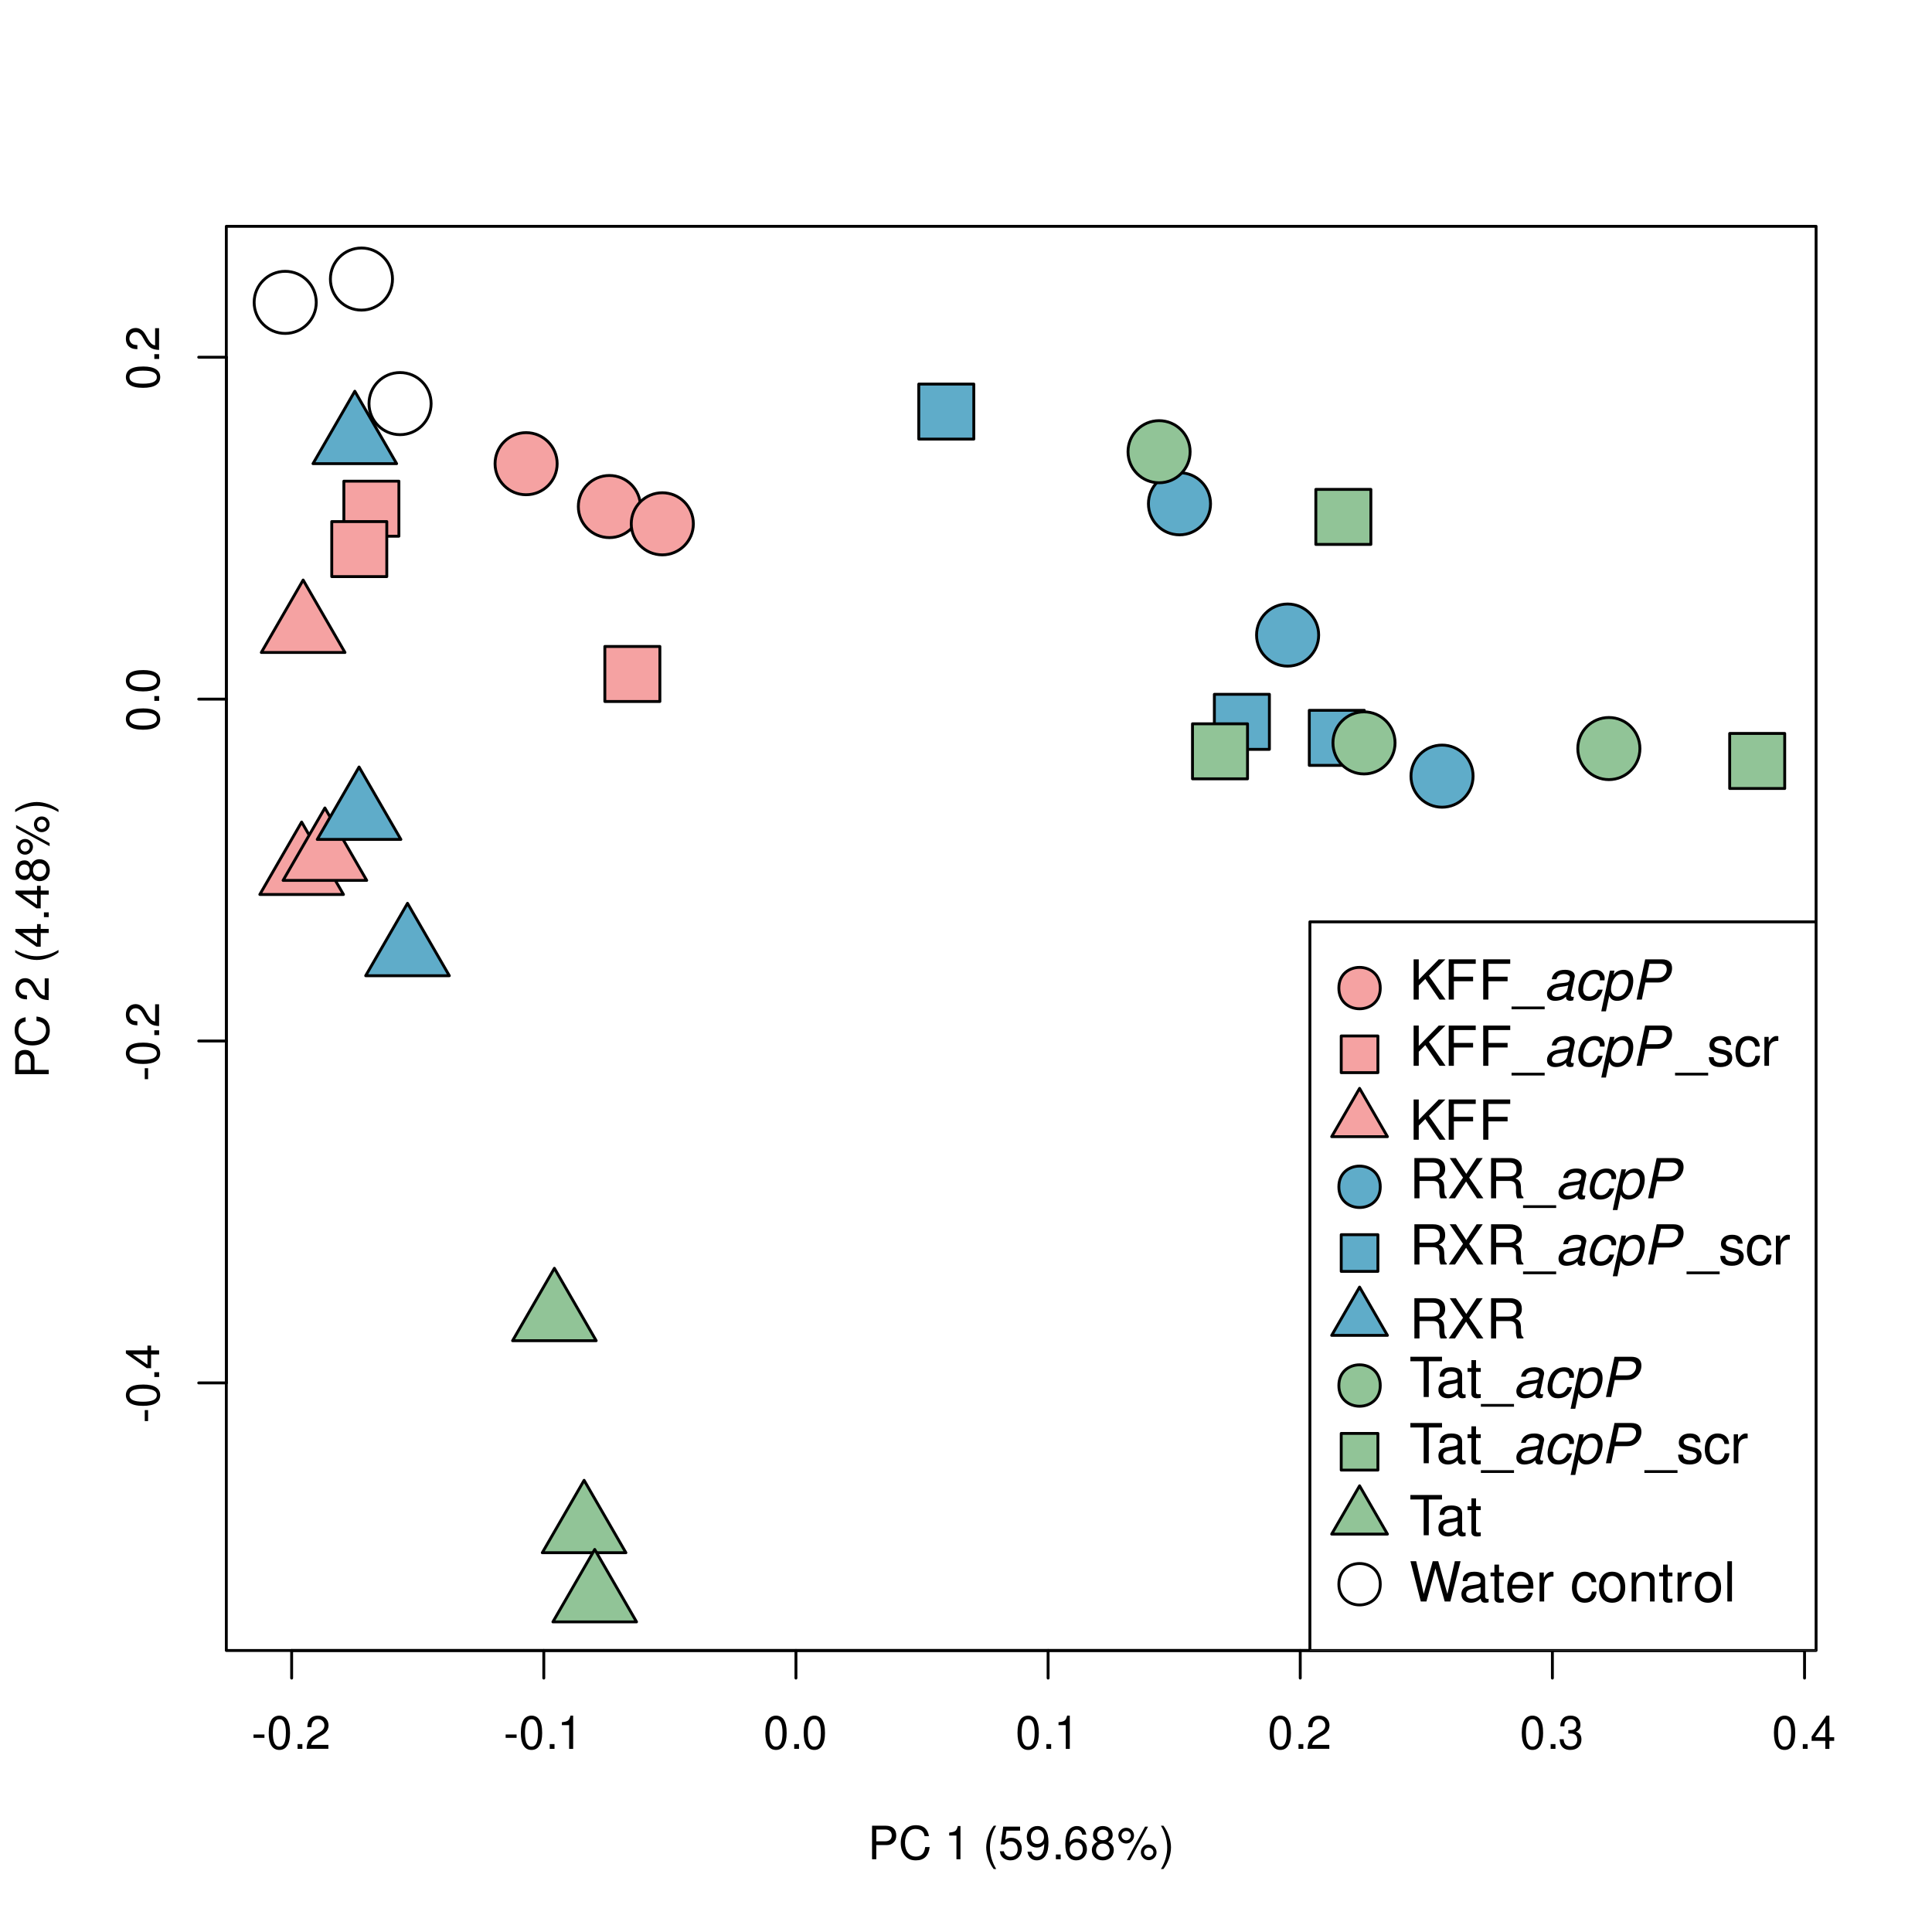 <?xml version="1.0" encoding="UTF-8"?>
<svg xmlns="http://www.w3.org/2000/svg" xmlns:xlink="http://www.w3.org/1999/xlink" width="504pt" height="504pt" viewBox="0 0 504 504" version="1.1">
<defs>
<g>
<symbol overflow="visible" id="glyph0-0">
<path style="stroke:none;" d=""/>
</symbol>
<symbol overflow="visible" id="glyph0-1">
<path style="stroke:none;" d="M 3.406 -3.75 L 0.547 -3.75 L 0.547 -2.875 L 3.406 -2.875 Z M 3.406 -3.75 "/>
</symbol>
<symbol overflow="visible" id="glyph0-2">
<path style="stroke:none;" d="M 3.297 -8.672 C 2.516 -8.672 1.781 -8.312 1.344 -7.734 C 0.797 -6.953 0.516 -5.812 0.516 -4.203 C 0.516 -1.266 1.469 0.281 3.297 0.281 C 5.094 0.281 6.078 -1.266 6.078 -4.125 C 6.078 -5.812 5.812 -6.938 5.25 -7.734 C 4.812 -8.328 4.109 -8.672 3.297 -8.672 Z M 3.297 -7.734 C 4.438 -7.734 5 -6.578 5 -4.219 C 5 -1.75 4.453 -0.594 3.281 -0.594 C 2.156 -0.594 1.594 -1.797 1.594 -4.188 C 1.594 -6.578 2.156 -7.734 3.297 -7.734 Z M 3.297 -7.734 "/>
</symbol>
<symbol overflow="visible" id="glyph0-3">
<path style="stroke:none;" d="M 2.297 -1.25 L 1.047 -1.25 L 1.047 0 L 2.297 0 Z M 2.297 -1.25 "/>
</symbol>
<symbol overflow="visible" id="glyph0-4">
<path style="stroke:none;" d="M 6.078 -1.047 L 1.594 -1.047 C 1.703 -1.766 2.094 -2.219 3.125 -2.859 L 4.328 -3.531 C 5.516 -4.188 6.125 -5.078 6.125 -6.141 C 6.125 -6.859 5.844 -7.531 5.344 -8 C 4.844 -8.453 4.219 -8.672 3.406 -8.672 C 2.328 -8.672 1.531 -8.297 1.062 -7.547 C 0.75 -7.094 0.625 -6.547 0.594 -5.672 L 1.656 -5.672 C 1.688 -6.266 1.766 -6.609 1.906 -6.906 C 2.188 -7.422 2.734 -7.75 3.375 -7.75 C 4.328 -7.75 5.047 -7.062 5.047 -6.125 C 5.047 -5.422 4.656 -4.828 3.906 -4.391 L 2.797 -3.75 C 1.016 -2.719 0.5 -1.906 0.406 -0.016 L 6.078 -0.016 Z M 6.078 -1.047 "/>
</symbol>
<symbol overflow="visible" id="glyph0-5">
<path style="stroke:none;" d="M 3.109 -6.188 L 3.109 0 L 4.156 0 L 4.156 -8.672 L 3.469 -8.672 C 3.094 -7.344 2.859 -7.156 1.219 -6.953 L 1.219 -6.188 Z M 3.109 -6.188 "/>
</symbol>
<symbol overflow="visible" id="glyph0-6">
<path style="stroke:none;" d="M 2.656 -4 L 3.234 -4 C 4.375 -4 4.984 -3.453 4.984 -2.406 C 4.984 -1.312 4.328 -0.656 3.234 -0.656 C 2.078 -0.656 1.516 -1.25 1.438 -2.516 L 0.391 -2.516 C 0.438 -1.828 0.547 -1.375 0.75 -0.984 C 1.203 -0.141 2.031 0.281 3.188 0.281 C 4.938 0.281 6.078 -0.781 6.078 -2.422 C 6.078 -3.531 5.656 -4.125 4.625 -4.484 C 5.422 -4.812 5.812 -5.406 5.812 -6.281 C 5.812 -7.781 4.844 -8.672 3.234 -8.672 C 1.516 -8.672 0.594 -7.719 0.562 -5.875 L 1.625 -5.875 C 1.625 -6.406 1.688 -6.703 1.812 -6.969 C 2.047 -7.469 2.578 -7.75 3.234 -7.75 C 4.172 -7.75 4.734 -7.188 4.734 -6.25 C 4.734 -5.641 4.531 -5.266 4.062 -5.062 C 3.766 -4.938 3.391 -4.891 2.656 -4.891 Z M 2.656 -4 "/>
</symbol>
<symbol overflow="visible" id="glyph0-7">
<path style="stroke:none;" d="M 3.922 -2.094 L 3.922 0 L 4.984 0 L 4.984 -2.094 L 6.234 -2.094 L 6.234 -3.047 L 4.984 -3.047 L 4.984 -8.672 L 4.203 -8.672 L 0.344 -3.219 L 0.344 -2.094 Z M 3.922 -3.047 L 1.266 -3.047 L 3.922 -6.875 Z M 3.922 -3.047 "/>
</symbol>
<symbol overflow="visible" id="glyph0-8">
<path style="stroke:none;" d="M 2.203 -3.703 L 4.953 -3.703 C 5.641 -3.703 6.188 -3.906 6.641 -4.328 C 7.172 -4.812 7.406 -5.375 7.406 -6.188 C 7.406 -7.828 6.438 -8.75 4.703 -8.75 L 1.094 -8.75 L 1.094 0 L 2.203 0 Z M 2.203 -4.688 L 2.203 -7.766 L 4.531 -7.766 C 5.609 -7.766 6.234 -7.188 6.234 -6.234 C 6.234 -5.266 5.609 -4.688 4.531 -4.688 Z M 2.203 -4.688 "/>
</symbol>
<symbol overflow="visible" id="glyph0-9">
<path style="stroke:none;" d="M 7.938 -6.031 C 7.594 -7.953 6.484 -8.891 4.578 -8.891 C 3.391 -8.891 2.453 -8.516 1.797 -7.797 C 1.016 -6.938 0.578 -5.688 0.578 -4.266 C 0.578 -2.828 1.016 -1.594 1.844 -0.75 C 2.516 -0.047 3.391 0.281 4.531 0.281 C 6.656 0.281 7.859 -0.875 8.125 -3.188 L 6.969 -3.188 C 6.875 -2.594 6.75 -2.188 6.578 -1.844 C 6.219 -1.109 5.469 -0.703 4.531 -0.703 C 2.797 -0.703 1.688 -2.094 1.688 -4.281 C 1.688 -6.531 2.734 -7.906 4.438 -7.906 C 5.141 -7.906 5.812 -7.703 6.172 -7.359 C 6.484 -7.062 6.672 -6.703 6.797 -6.031 Z M 7.938 -6.031 "/>
</symbol>
<symbol overflow="visible" id="glyph0-10">
<path style="stroke:none;" d=""/>
</symbol>
<symbol overflow="visible" id="glyph0-11">
<path style="stroke:none;" d="M 2.828 -8.75 C 1.625 -7.172 0.875 -4.984 0.875 -3.109 C 0.875 -1.219 1.625 0.969 2.828 2.547 L 3.484 2.547 C 2.438 0.828 1.844 -1.188 1.844 -3.109 C 1.844 -5.016 2.438 -7.047 3.484 -8.75 Z M 2.828 -8.75 "/>
</symbol>
<symbol overflow="visible" id="glyph0-12">
<path style="stroke:none;" d="M 5.719 -8.516 L 1.312 -8.516 L 0.688 -3.875 L 1.656 -3.875 C 2.141 -4.469 2.562 -4.672 3.234 -4.672 C 4.375 -4.672 5.078 -3.891 5.078 -2.625 C 5.078 -1.406 4.375 -0.656 3.219 -0.656 C 2.297 -0.656 1.734 -1.125 1.469 -2.094 L 0.422 -2.094 C 0.562 -1.391 0.688 -1.062 0.938 -0.75 C 1.422 -0.094 2.281 0.281 3.234 0.281 C 4.953 0.281 6.156 -0.969 6.156 -2.766 C 6.156 -4.453 5.047 -5.609 3.406 -5.609 C 2.812 -5.609 2.328 -5.453 1.844 -5.094 L 2.172 -7.469 L 5.719 -7.469 Z M 5.719 -8.516 "/>
</symbol>
<symbol overflow="visible" id="glyph0-13">
<path style="stroke:none;" d="M 0.641 -1.984 C 0.844 -0.562 1.75 0.281 3.047 0.281 C 4 0.281 4.844 -0.188 5.344 -0.953 C 5.875 -1.812 6.109 -2.875 6.109 -4.438 C 6.109 -5.906 5.891 -6.828 5.391 -7.594 C 4.922 -8.297 4.172 -8.672 3.234 -8.672 C 1.625 -8.672 0.453 -7.469 0.453 -5.781 C 0.453 -4.188 1.531 -3.062 3.078 -3.062 C 3.875 -3.062 4.469 -3.344 5.016 -4.016 C 5 -1.844 4.328 -0.656 3.125 -0.656 C 2.375 -0.656 1.859 -1.141 1.688 -1.984 Z M 3.234 -7.75 C 4.219 -7.75 4.953 -6.922 4.953 -5.812 C 4.953 -4.734 4.234 -4 3.188 -4 C 2.172 -4 1.531 -4.719 1.531 -5.875 C 1.531 -6.953 2.25 -7.75 3.234 -7.75 Z M 3.234 -7.75 "/>
</symbol>
<symbol overflow="visible" id="glyph0-14">
<path style="stroke:none;" d="M 5.969 -6.422 C 5.766 -7.844 4.859 -8.672 3.562 -8.672 C 2.625 -8.672 1.781 -8.219 1.281 -7.438 C 0.75 -6.594 0.516 -5.531 0.516 -3.953 C 0.516 -2.5 0.719 -1.578 1.234 -0.797 C 1.688 -0.094 2.438 0.281 3.375 0.281 C 4.984 0.281 6.156 -0.938 6.156 -2.625 C 6.156 -4.219 5.078 -5.359 3.547 -5.359 C 2.719 -5.359 2.047 -5.047 1.594 -4.406 C 1.609 -6.547 2.281 -7.734 3.484 -7.734 C 4.234 -7.734 4.75 -7.266 4.922 -6.422 Z M 3.422 -4.422 C 4.438 -4.422 5.078 -3.703 5.078 -2.547 C 5.078 -1.453 4.359 -0.656 3.391 -0.656 C 2.406 -0.656 1.656 -1.484 1.656 -2.594 C 1.656 -3.672 2.375 -4.422 3.422 -4.422 Z M 3.422 -4.422 "/>
</symbol>
<symbol overflow="visible" id="glyph0-15">
<path style="stroke:none;" d="M 4.688 -4.578 C 5.578 -5.109 5.859 -5.547 5.859 -6.359 C 5.859 -7.734 4.812 -8.672 3.297 -8.672 C 1.797 -8.672 0.75 -7.734 0.75 -6.375 C 0.75 -5.547 1.016 -5.125 1.891 -4.578 C 0.922 -4.078 0.438 -3.375 0.438 -2.406 C 0.438 -0.828 1.609 0.281 3.297 0.281 C 4.984 0.281 6.156 -0.828 6.156 -2.406 C 6.156 -3.375 5.672 -4.078 4.688 -4.578 Z M 3.297 -7.734 C 4.203 -7.734 4.781 -7.203 4.781 -6.344 C 4.781 -5.516 4.188 -4.984 3.297 -4.984 C 2.406 -4.984 1.828 -5.516 1.828 -6.359 C 1.828 -7.203 2.406 -7.734 3.297 -7.734 Z M 3.297 -4.094 C 4.359 -4.094 5.078 -3.391 5.078 -2.391 C 5.078 -1.344 4.375 -0.656 3.281 -0.656 C 2.25 -0.656 1.531 -1.375 1.531 -2.375 C 1.531 -3.406 2.234 -4.094 3.297 -4.094 Z M 3.297 -4.094 "/>
</symbol>
<symbol overflow="visible" id="glyph0-16">
<path style="stroke:none;" d="M 2.391 -8.219 C 1.266 -8.219 0.344 -7.297 0.344 -6.172 C 0.344 -5.047 1.266 -4.109 2.406 -4.109 C 3.516 -4.109 4.438 -5.047 4.438 -6.141 C 4.438 -7.312 3.547 -8.219 2.391 -8.219 Z M 2.391 -7.375 C 3.078 -7.375 3.609 -6.844 3.609 -6.156 C 3.609 -5.5 3.062 -4.953 2.406 -4.953 C 1.734 -4.953 1.172 -5.5 1.172 -6.172 C 1.172 -6.844 1.719 -7.375 2.391 -7.375 Z M 7.312 -8.516 L 2.562 0.234 L 3.359 0.234 L 8.094 -8.516 Z M 8.25 -3.859 C 7.125 -3.859 6.219 -2.953 6.219 -1.828 C 6.219 -0.688 7.125 0.234 8.266 0.234 C 9.391 0.234 10.312 -0.688 10.312 -1.797 C 10.312 -2.953 9.406 -3.859 8.25 -3.859 Z M 8.25 -3.031 C 8.938 -3.031 9.484 -2.484 9.484 -1.797 C 9.484 -1.156 8.922 -0.609 8.266 -0.609 C 7.578 -0.609 7.047 -1.156 7.047 -1.828 C 7.047 -2.484 7.578 -3.031 8.25 -3.031 Z M 8.25 -3.031 "/>
</symbol>
<symbol overflow="visible" id="glyph0-17">
<path style="stroke:none;" d="M 1.109 2.547 C 2.312 0.969 3.078 -1.219 3.078 -3.094 C 3.078 -4.984 2.312 -7.172 1.109 -8.75 L 0.453 -8.75 C 1.516 -7.031 2.094 -5.016 2.094 -3.094 C 2.094 -1.188 1.516 0.844 0.453 2.547 Z M 1.109 2.547 "/>
</symbol>
<symbol overflow="visible" id="glyph1-0">
<path style="stroke:none;" d=""/>
</symbol>
<symbol overflow="visible" id="glyph1-1">
<path style="stroke:none;" d="M -3.75 -3.406 L -3.75 -0.547 L -2.875 -0.547 L -2.875 -3.406 Z M -3.75 -3.406 "/>
</symbol>
<symbol overflow="visible" id="glyph1-2">
<path style="stroke:none;" d="M -8.672 -3.297 C -8.672 -2.516 -8.312 -1.781 -7.734 -1.344 C -6.953 -0.797 -5.812 -0.516 -4.203 -0.516 C -1.266 -0.516 0.281 -1.469 0.281 -3.297 C 0.281 -5.094 -1.266 -6.078 -4.125 -6.078 C -5.812 -6.078 -6.938 -5.812 -7.734 -5.25 C -8.328 -4.812 -8.672 -4.109 -8.672 -3.297 Z M -7.734 -3.297 C -7.734 -4.438 -6.578 -5 -4.219 -5 C -1.75 -5 -0.594 -4.453 -0.594 -3.281 C -0.594 -2.156 -1.797 -1.594 -4.188 -1.594 C -6.578 -1.594 -7.734 -2.156 -7.734 -3.297 Z M -7.734 -3.297 "/>
</symbol>
<symbol overflow="visible" id="glyph1-3">
<path style="stroke:none;" d="M -1.25 -2.297 L -1.25 -1.047 L 0 -1.047 L 0 -2.297 Z M -1.25 -2.297 "/>
</symbol>
<symbol overflow="visible" id="glyph1-4">
<path style="stroke:none;" d="M -2.094 -3.922 L 0 -3.922 L 0 -4.984 L -2.094 -4.984 L -2.094 -6.234 L -3.047 -6.234 L -3.047 -4.984 L -8.672 -4.984 L -8.672 -4.203 L -3.219 -0.344 L -2.094 -0.344 Z M -3.047 -3.922 L -3.047 -1.266 L -6.875 -3.922 Z M -3.047 -3.922 "/>
</symbol>
<symbol overflow="visible" id="glyph1-5">
<path style="stroke:none;" d="M -1.047 -6.078 L -1.047 -1.594 C -1.766 -1.703 -2.219 -2.094 -2.859 -3.125 L -3.531 -4.328 C -4.188 -5.516 -5.078 -6.125 -6.141 -6.125 C -6.859 -6.125 -7.531 -5.844 -8 -5.344 C -8.453 -4.844 -8.672 -4.219 -8.672 -3.406 C -8.672 -2.328 -8.297 -1.531 -7.547 -1.062 C -7.094 -0.75 -6.547 -0.625 -5.672 -0.594 L -5.672 -1.656 C -6.266 -1.688 -6.609 -1.766 -6.906 -1.906 C -7.422 -2.188 -7.75 -2.734 -7.75 -3.375 C -7.75 -4.328 -7.062 -5.047 -6.125 -5.047 C -5.422 -5.047 -4.828 -4.656 -4.391 -3.906 L -3.75 -2.797 C -2.719 -1.016 -1.906 -0.5 -0.016 -0.406 L -0.016 -6.078 Z M -1.047 -6.078 "/>
</symbol>
<symbol overflow="visible" id="glyph1-6">
<path style="stroke:none;" d="M -3.703 -2.203 L -3.703 -4.953 C -3.703 -5.641 -3.906 -6.188 -4.328 -6.641 C -4.812 -7.172 -5.375 -7.406 -6.188 -7.406 C -7.828 -7.406 -8.75 -6.438 -8.75 -4.703 L -8.75 -1.094 L 0 -1.094 L 0 -2.203 Z M -4.688 -2.203 L -7.766 -2.203 L -7.766 -4.531 C -7.766 -5.609 -7.188 -6.234 -6.234 -6.234 C -5.266 -6.234 -4.688 -5.609 -4.688 -4.531 Z M -4.688 -2.203 "/>
</symbol>
<symbol overflow="visible" id="glyph1-7">
<path style="stroke:none;" d="M -6.031 -7.938 C -7.953 -7.594 -8.891 -6.484 -8.891 -4.578 C -8.891 -3.391 -8.516 -2.453 -7.797 -1.797 C -6.938 -1.016 -5.688 -0.578 -4.266 -0.578 C -2.828 -0.578 -1.594 -1.016 -0.75 -1.844 C -0.047 -2.516 0.281 -3.391 0.281 -4.531 C 0.281 -6.656 -0.875 -7.859 -3.188 -8.125 L -3.188 -6.969 C -2.594 -6.875 -2.188 -6.75 -1.844 -6.578 C -1.109 -6.219 -0.703 -5.469 -0.703 -4.531 C -0.703 -2.797 -2.094 -1.688 -4.281 -1.688 C -6.531 -1.688 -7.906 -2.734 -7.906 -4.438 C -7.906 -5.141 -7.703 -5.812 -7.359 -6.172 C -7.062 -6.484 -6.703 -6.672 -6.031 -6.797 Z M -6.031 -7.938 "/>
</symbol>
<symbol overflow="visible" id="glyph1-8">
<path style="stroke:none;" d=""/>
</symbol>
<symbol overflow="visible" id="glyph1-9">
<path style="stroke:none;" d="M -8.75 -2.828 C -7.172 -1.625 -4.984 -0.875 -3.109 -0.875 C -1.219 -0.875 0.969 -1.625 2.547 -2.828 L 2.547 -3.484 C 0.828 -2.438 -1.188 -1.844 -3.109 -1.844 C -5.016 -1.844 -7.047 -2.438 -8.75 -3.484 Z M -8.75 -2.828 "/>
</symbol>
<symbol overflow="visible" id="glyph1-10">
<path style="stroke:none;" d="M -4.578 -4.688 C -5.109 -5.578 -5.547 -5.859 -6.359 -5.859 C -7.734 -5.859 -8.672 -4.812 -8.672 -3.297 C -8.672 -1.797 -7.734 -0.75 -6.375 -0.75 C -5.547 -0.75 -5.125 -1.016 -4.578 -1.891 C -4.078 -0.922 -3.375 -0.438 -2.406 -0.438 C -0.828 -0.438 0.281 -1.609 0.281 -3.297 C 0.281 -4.984 -0.828 -6.156 -2.406 -6.156 C -3.375 -6.156 -4.078 -5.672 -4.578 -4.688 Z M -7.734 -3.297 C -7.734 -4.203 -7.203 -4.781 -6.344 -4.781 C -5.516 -4.781 -4.984 -4.188 -4.984 -3.297 C -4.984 -2.406 -5.516 -1.828 -6.359 -1.828 C -7.203 -1.828 -7.734 -2.406 -7.734 -3.297 Z M -4.094 -3.297 C -4.094 -4.359 -3.391 -5.078 -2.391 -5.078 C -1.344 -5.078 -0.656 -4.375 -0.656 -3.281 C -0.656 -2.25 -1.375 -1.531 -2.375 -1.531 C -3.406 -1.531 -4.094 -2.234 -4.094 -3.297 Z M -4.094 -3.297 "/>
</symbol>
<symbol overflow="visible" id="glyph1-11">
<path style="stroke:none;" d="M -8.219 -2.391 C -8.219 -1.266 -7.297 -0.344 -6.172 -0.344 C -5.047 -0.344 -4.109 -1.266 -4.109 -2.406 C -4.109 -3.516 -5.047 -4.438 -6.141 -4.438 C -7.312 -4.438 -8.219 -3.547 -8.219 -2.391 Z M -7.375 -2.391 C -7.375 -3.078 -6.844 -3.609 -6.156 -3.609 C -5.5 -3.609 -4.953 -3.062 -4.953 -2.406 C -4.953 -1.734 -5.5 -1.172 -6.172 -1.172 C -6.844 -1.172 -7.375 -1.719 -7.375 -2.391 Z M -8.516 -7.312 L 0.234 -2.562 L 0.234 -3.359 L -8.516 -8.094 Z M -3.859 -8.25 C -3.859 -7.125 -2.953 -6.219 -1.828 -6.219 C -0.688 -6.219 0.234 -7.125 0.234 -8.266 C 0.234 -9.391 -0.688 -10.312 -1.797 -10.312 C -2.953 -10.312 -3.859 -9.406 -3.859 -8.25 Z M -3.031 -8.25 C -3.031 -8.938 -2.484 -9.484 -1.797 -9.484 C -1.156 -9.484 -0.609 -8.922 -0.609 -8.266 C -0.609 -7.578 -1.156 -7.047 -1.828 -7.047 C -2.484 -7.047 -3.031 -7.578 -3.031 -8.25 Z M -3.031 -8.25 "/>
</symbol>
<symbol overflow="visible" id="glyph1-12">
<path style="stroke:none;" d="M 2.547 -1.109 C 0.969 -2.312 -1.219 -3.078 -3.094 -3.078 C -4.984 -3.078 -7.172 -2.312 -8.75 -1.109 L -8.75 -0.453 C -7.031 -1.516 -5.016 -2.094 -3.094 -2.094 C -1.188 -2.094 0.844 -1.516 2.547 -0.453 Z M 2.547 -1.109 "/>
</symbol>
<symbol overflow="visible" id="glyph2-0">
<path style="stroke:none;" d=""/>
</symbol>
<symbol overflow="visible" id="glyph2-1">
<path style="stroke:none;" d="M 2.484 -3.672 L 4.188 -5.391 L 7.891 0 L 9.484 0 L 5.156 -6.219 L 9.438 -10.5 L 7.703 -10.5 L 2.484 -5.188 L 2.484 -10.5 L 1.141 -10.5 L 1.141 0 L 2.484 0 Z M 2.484 -3.672 "/>
</symbol>
<symbol overflow="visible" id="glyph2-2">
<path style="stroke:none;" d="M 2.641 -4.781 L 7.656 -4.781 L 7.656 -5.969 L 2.641 -5.969 L 2.641 -9.328 L 8.344 -9.328 L 8.344 -10.5 L 1.297 -10.5 L 1.297 0 L 2.641 0 Z M 2.641 -4.781 "/>
</symbol>
<symbol overflow="visible" id="glyph2-3">
<path style="stroke:none;" d="M 8.328 1.812 L -0.312 1.812 L -0.312 2.531 L 8.328 2.531 Z M 8.328 1.812 "/>
</symbol>
<symbol overflow="visible" id="glyph2-4">
<path style="stroke:none;" d="M 6.312 -5.453 C 6.297 -6.922 5.312 -7.766 3.578 -7.766 C 1.812 -7.766 0.672 -6.859 0.672 -5.453 C 0.672 -4.281 1.281 -3.719 3.062 -3.281 L 4.188 -3.016 C 5.031 -2.812 5.359 -2.5 5.359 -1.969 C 5.359 -1.25 4.656 -0.781 3.594 -0.781 C 2.953 -0.781 2.406 -0.969 2.109 -1.281 C 1.922 -1.5 1.828 -1.719 1.75 -2.25 L 0.484 -2.25 C 0.547 -0.5 1.531 0.328 3.5 0.328 C 5.406 0.328 6.609 -0.609 6.609 -2.062 C 6.609 -3.188 5.984 -3.797 4.484 -4.156 L 3.328 -4.438 C 2.344 -4.672 1.938 -4.984 1.938 -5.516 C 1.938 -6.219 2.547 -6.656 3.531 -6.656 C 4.5 -6.656 5.016 -6.234 5.047 -5.453 Z M 6.312 -5.453 "/>
</symbol>
<symbol overflow="visible" id="glyph2-5">
<path style="stroke:none;" d="M 6.781 -5.016 C 6.734 -5.75 6.562 -6.219 6.281 -6.641 C 5.766 -7.344 4.859 -7.766 3.797 -7.766 C 1.75 -7.766 0.453 -6.156 0.453 -3.641 C 0.453 -1.203 1.75 0.328 3.781 0.328 C 5.594 0.328 6.734 -0.75 6.875 -2.594 L 5.656 -2.594 C 5.453 -1.391 4.844 -0.781 3.812 -0.781 C 2.5 -0.781 1.703 -1.859 1.703 -3.641 C 1.703 -5.531 2.484 -6.656 3.781 -6.656 C 4.797 -6.656 5.438 -6.062 5.578 -5.016 Z M 6.781 -5.016 "/>
</symbol>
<symbol overflow="visible" id="glyph2-6">
<path style="stroke:none;" d="M 1 -7.547 L 1 0 L 2.203 0 L 2.203 -3.922 C 2.219 -5.734 2.969 -6.547 4.625 -6.5 L 4.625 -7.719 C 4.422 -7.75 4.312 -7.766 4.156 -7.766 C 3.391 -7.766 2.797 -7.297 2.109 -6.188 L 2.109 -7.547 Z M 1 -7.547 "/>
</symbol>
<symbol overflow="visible" id="glyph2-7">
<path style="stroke:none;" d="M 2.672 -4.531 L 6.141 -4.531 C 7.328 -4.531 7.859 -3.953 7.859 -2.656 L 7.844 -1.719 C 7.844 -1.062 7.969 -0.438 8.156 0 L 9.781 0 L 9.781 -0.328 C 9.281 -0.672 9.172 -1.047 9.141 -2.453 C 9.141 -4.172 8.859 -4.703 7.719 -5.188 C 8.906 -5.781 9.375 -6.484 9.375 -7.688 C 9.375 -9.516 8.25 -10.5 6.188 -10.5 L 1.344 -10.5 L 1.344 0 L 2.672 0 Z M 2.672 -5.703 L 2.672 -9.328 L 5.922 -9.328 C 6.672 -9.328 7.109 -9.203 7.438 -8.922 C 7.797 -8.609 7.984 -8.141 7.984 -7.516 C 7.984 -6.266 7.344 -5.703 5.922 -5.703 Z M 2.672 -5.703 "/>
</symbol>
<symbol overflow="visible" id="glyph2-8">
<path style="stroke:none;" d="M 5.641 -5.391 L 9.172 -10.5 L 7.578 -10.5 L 4.875 -6.375 L 2.172 -10.5 L 0.547 -10.5 L 4.031 -5.391 L 0.312 0 L 1.938 0 L 4.828 -4.375 L 7.688 0 L 9.344 0 Z M 5.641 -5.391 "/>
</symbol>
<symbol overflow="visible" id="glyph2-9">
<path style="stroke:none;" d="M 5.094 -9.328 L 8.547 -9.328 L 8.547 -10.5 L 0.297 -10.5 L 0.297 -9.328 L 3.766 -9.328 L 3.766 0 L 5.094 0 Z M 5.094 -9.328 "/>
</symbol>
<symbol overflow="visible" id="glyph2-10">
<path style="stroke:none;" d="M 7.703 -0.703 C 7.578 -0.672 7.516 -0.672 7.453 -0.672 C 7.031 -0.672 6.797 -0.891 6.797 -1.266 L 6.797 -5.703 C 6.797 -7.047 5.812 -7.766 3.969 -7.766 C 2.859 -7.766 1.969 -7.453 1.453 -6.891 C 1.109 -6.5 0.969 -6.062 0.938 -5.312 L 2.141 -5.312 C 2.25 -6.234 2.797 -6.656 3.922 -6.656 C 5.016 -6.656 5.609 -6.25 5.609 -5.531 L 5.609 -5.219 C 5.594 -4.703 5.328 -4.516 4.344 -4.375 C 2.656 -4.156 2.391 -4.109 1.938 -3.922 C 1.047 -3.547 0.609 -2.875 0.609 -1.906 C 0.609 -0.531 1.562 0.328 3.078 0.328 C 4.031 0.328 4.797 0 5.641 -0.781 C 5.734 0 6.109 0.328 6.891 0.328 C 7.141 0.328 7.297 0.297 7.703 0.203 Z M 5.609 -2.375 C 5.609 -1.969 5.484 -1.734 5.125 -1.391 C 4.641 -0.953 4.047 -0.719 3.344 -0.719 C 2.406 -0.719 1.859 -1.172 1.859 -1.938 C 1.859 -2.719 2.375 -3.125 3.672 -3.312 C 4.953 -3.484 5.203 -3.547 5.609 -3.734 Z M 5.609 -2.375 "/>
</symbol>
<symbol overflow="visible" id="glyph2-11">
<path style="stroke:none;" d="M 3.656 -7.547 L 2.422 -7.547 L 2.422 -9.625 L 1.219 -9.625 L 1.219 -7.547 L 0.203 -7.547 L 0.203 -6.562 L 1.219 -6.562 L 1.219 -0.859 C 1.219 -0.094 1.75 0.328 2.672 0.328 C 3 0.328 3.25 0.297 3.656 0.234 L 3.656 -0.781 C 3.484 -0.734 3.328 -0.719 3.078 -0.719 C 2.562 -0.719 2.422 -0.859 2.422 -1.391 L 2.422 -6.562 L 3.656 -6.562 Z M 3.656 -7.547 "/>
</symbol>
<symbol overflow="visible" id="glyph2-12">
<path style="stroke:none;" d="M 10.719 0 L 13.391 -10.5 L 11.891 -10.5 L 9.953 -1.969 L 7.562 -10.5 L 6.125 -10.5 L 3.781 -1.969 L 1.812 -10.5 L 0.312 -10.5 L 3.016 0 L 4.484 0 L 6.828 -8.625 L 9.25 0 Z M 10.719 0 "/>
</symbol>
<symbol overflow="visible" id="glyph2-13">
<path style="stroke:none;" d="M 7.391 -3.375 C 7.391 -4.531 7.297 -5.219 7.094 -5.781 C 6.594 -7.016 5.453 -7.766 4.031 -7.766 C 1.938 -7.766 0.578 -6.172 0.578 -3.672 C 0.578 -1.188 1.875 0.328 4 0.328 C 5.734 0.328 6.922 -0.641 7.234 -2.297 L 6.016 -2.297 C 5.688 -1.297 5.016 -0.781 4.047 -0.781 C 3.281 -0.781 2.641 -1.125 2.234 -1.75 C 1.938 -2.188 1.844 -2.625 1.828 -3.375 Z M 1.859 -4.344 C 1.953 -5.75 2.812 -6.656 4.016 -6.656 C 5.25 -6.656 6.094 -5.703 6.094 -4.344 Z M 1.859 -4.344 "/>
</symbol>
<symbol overflow="visible" id="glyph2-14">
<path style="stroke:none;" d=""/>
</symbol>
<symbol overflow="visible" id="glyph2-15">
<path style="stroke:none;" d="M 3.922 -7.766 C 1.781 -7.766 0.516 -6.25 0.516 -3.719 C 0.516 -1.172 1.781 0.328 3.938 0.328 C 6.062 0.328 7.344 -1.188 7.344 -3.656 C 7.344 -6.281 6.109 -7.766 3.922 -7.766 Z M 3.938 -6.656 C 5.281 -6.656 6.094 -5.547 6.094 -3.672 C 6.094 -1.891 5.266 -0.781 3.938 -0.781 C 2.594 -0.781 1.766 -1.891 1.766 -3.719 C 1.766 -5.547 2.594 -6.656 3.938 -6.656 Z M 3.938 -6.656 "/>
</symbol>
<symbol overflow="visible" id="glyph2-16">
<path style="stroke:none;" d="M 1.016 -7.547 L 1.016 0 L 2.219 0 L 2.219 -4.156 C 2.219 -5.703 3.031 -6.719 4.266 -6.719 C 5.219 -6.719 5.812 -6.141 5.812 -5.234 L 5.812 0 L 7.016 0 L 7.016 -5.703 C 7.016 -6.953 6.078 -7.766 4.625 -7.766 C 3.5 -7.766 2.781 -7.328 2.125 -6.281 L 2.125 -7.547 Z M 1.016 -7.547 "/>
</symbol>
<symbol overflow="visible" id="glyph2-17">
<path style="stroke:none;" d="M 2.188 -10.5 L 0.984 -10.5 L 0.984 0 L 2.188 0 Z M 2.188 -10.5 "/>
</symbol>
<symbol overflow="visible" id="glyph3-0">
<path style="stroke:none;" d=""/>
</symbol>
<symbol overflow="visible" id="glyph3-1">
<path style="stroke:none;" d="M 7.953 -0.734 C 7.828 -0.703 7.766 -0.703 7.703 -0.703 C 7.328 -0.703 7.156 -0.828 7.156 -1.125 C 7.156 -1.172 7.156 -1.219 7.172 -1.266 L 8.094 -5.609 C 8.188 -6 8.188 -6 8.188 -6.141 C 8.188 -7.109 7.188 -7.766 5.672 -7.766 C 3.656 -7.766 2.453 -6.922 2.172 -5.312 L 3.391 -5.312 C 3.516 -5.719 3.609 -5.922 3.812 -6.125 C 4.141 -6.453 4.734 -6.656 5.359 -6.656 C 6.219 -6.656 6.891 -6.266 6.891 -5.734 C 6.891 -5.672 6.875 -5.578 6.859 -5.453 L 6.812 -5.203 C 6.688 -4.609 6.406 -4.453 5.359 -4.344 C 3.422 -4.172 2.828 -4.031 2.125 -3.594 C 1.375 -3.109 0.938 -2.344 0.938 -1.516 C 0.938 -0.359 1.719 0.328 3 0.328 C 3.531 0.328 4.109 0.234 4.641 0.047 C 5.078 -0.109 5.312 -0.266 5.906 -0.781 L 5.906 -0.625 C 5.906 -0.016 6.312 0.328 7 0.328 C 7.172 0.328 7.219 0.328 7.562 0.25 C 7.594 0.25 7.672 0.219 7.766 0.203 Z M 6.203 -2.359 C 6.016 -1.469 4.75 -0.703 3.484 -0.703 C 2.672 -0.703 2.203 -1.047 2.203 -1.656 C 2.203 -2.125 2.484 -2.609 2.906 -2.859 C 3.25 -3.078 3.672 -3.203 4.391 -3.297 C 5.75 -3.484 5.859 -3.5 6.5 -3.719 Z M 6.203 -2.359 "/>
</symbol>
<symbol overflow="visible" id="glyph3-2">
<path style="stroke:none;" d="M 7.938 -5.016 L 7.953 -5.234 C 7.969 -5.453 7.984 -5.609 7.984 -5.641 C 7.984 -6.125 7.719 -6.703 7.344 -7.094 C 6.906 -7.547 6.312 -7.766 5.484 -7.766 C 4.188 -7.766 3.031 -7.219 2.266 -6.219 C 1.578 -5.344 1.094 -3.781 1.094 -2.453 C 1.094 -1.75 1.328 -1.062 1.734 -0.562 C 2.219 0.062 2.859 0.328 3.781 0.328 C 4.969 0.328 5.969 -0.094 6.625 -0.859 C 7 -1.297 7.234 -1.781 7.469 -2.594 L 6.25 -2.594 C 5.812 -1.406 5.031 -0.781 3.984 -0.781 C 2.984 -0.781 2.359 -1.484 2.359 -2.609 C 2.359 -3.531 2.672 -4.625 3.141 -5.375 C 3.688 -6.219 4.391 -6.656 5.266 -6.656 C 6.188 -6.656 6.734 -6.156 6.734 -5.328 C 6.734 -5.25 6.734 -5.141 6.734 -5.016 Z M 7.938 -5.016 "/>
</symbol>
<symbol overflow="visible" id="glyph3-3">
<path style="stroke:none;" d="M 0.094 3.062 L 1.312 3.062 L 2.172 -0.984 C 2.625 -0.047 3.219 0.328 4.234 0.328 C 5.359 0.328 6.438 -0.188 7.172 -1.078 C 7.953 -2.047 8.438 -3.531 8.438 -4.953 C 8.438 -6.688 7.484 -7.766 5.938 -7.766 C 4.812 -7.766 3.656 -7.141 3.266 -6.344 L 3.531 -7.547 L 2.359 -7.547 Z M 5.453 -6.656 C 6.547 -6.656 7.172 -5.922 7.172 -4.672 C 7.172 -3.875 6.922 -2.953 6.547 -2.234 C 6 -1.25 5.281 -0.781 4.344 -0.781 C 3.281 -0.781 2.641 -1.5 2.641 -2.656 C 2.641 -3.516 2.875 -4.453 3.312 -5.203 C 3.844 -6.172 4.562 -6.656 5.453 -6.656 Z M 5.453 -6.656 "/>
</symbol>
<symbol overflow="visible" id="glyph3-4">
<path style="stroke:none;" d="M 3.609 -4.453 L 6.906 -4.453 C 7.812 -4.453 8.484 -4.688 9.141 -5.203 C 10.047 -5.922 10.562 -7.016 10.562 -8.188 C 10.562 -9.703 9.672 -10.5 7.891 -10.5 L 3.547 -10.5 L 1.312 0 L 2.672 0 Z M 3.859 -5.641 L 4.656 -9.328 L 7.453 -9.328 C 8.578 -9.328 9.172 -8.828 9.172 -7.922 C 9.172 -7.406 9.016 -6.938 8.672 -6.516 C 8.203 -5.906 7.578 -5.641 6.656 -5.641 Z M 3.859 -5.641 "/>
</symbol>
</g>
<clipPath id="clip1">
  <path d="M 341 240 L 473.758 240 L 473.758 430.559 L 341 430.559 Z M 341 240 "/>
</clipPath>
</defs>
<g id="surface99">
<rect x="0" y="0" width="504" height="504" style="fill:rgb(100%,100%,100%);fill-opacity:1;stroke:none;"/>
<path style="fill-rule:nonzero;fill:rgb(100%,100%,100%);fill-opacity:1;stroke-width:0.75;stroke-linecap:round;stroke-linejoin:round;stroke:rgb(0%,0%,0%);stroke-opacity:1;stroke-miterlimit:10;" d="M 102.391 72.801 C 102.391 77.273 98.766 80.898 94.293 80.898 C 89.82 80.898 86.191 77.273 86.191 72.801 C 86.191 68.328 89.82 64.699 94.293 64.699 C 98.766 64.699 102.391 68.328 102.391 72.801 "/>
<path style="fill-rule:nonzero;fill:rgb(96.078%,63.529%,63.529%);fill-opacity:1;stroke-width:0.75;stroke-linecap:round;stroke-linejoin:round;stroke:rgb(0%,0%,0%);stroke-opacity:1;stroke-miterlimit:10;" d="M 167.07 132.145 C 167.07 136.617 163.441 140.246 158.969 140.246 C 154.496 140.246 150.871 136.617 150.871 132.145 C 150.871 127.672 154.496 124.043 158.969 124.043 C 163.441 124.043 167.07 127.672 167.07 132.145 "/>
<path style="fill-rule:nonzero;fill:rgb(96.078%,63.529%,63.529%);fill-opacity:1;stroke-width:0.75;stroke-linecap:round;stroke-linejoin:round;stroke:rgb(0%,0%,0%);stroke-opacity:1;stroke-miterlimit:10;" d="M 89.703 139.879 L 104.059 139.879 L 104.059 125.523 L 89.703 125.523 Z M 89.703 139.879 "/>
<path style="fill-rule:nonzero;fill:rgb(96.078%,63.529%,63.529%);fill-opacity:1;stroke-width:0.75;stroke-linecap:round;stroke-linejoin:round;stroke:rgb(0%,0%,0%);stroke-opacity:1;stroke-miterlimit:10;" d="M 79.082 151.312 L 89.992 170.211 L 68.172 170.211 Z M 79.082 151.312 "/>
<path style="fill-rule:nonzero;fill:rgb(37.255%,67.451%,78.824%);fill-opacity:1;stroke-width:0.75;stroke-linecap:round;stroke-linejoin:round;stroke:rgb(0%,0%,0%);stroke-opacity:1;stroke-miterlimit:10;" d="M 315.793 131.422 C 315.793 135.895 312.168 139.52 307.695 139.52 C 303.219 139.52 299.594 135.895 299.594 131.422 C 299.594 126.949 303.219 123.32 307.695 123.32 C 312.168 123.32 315.793 126.949 315.793 131.422 "/>
<path style="fill-rule:nonzero;fill:rgb(37.255%,67.451%,78.824%);fill-opacity:1;stroke-width:0.75;stroke-linecap:round;stroke-linejoin:round;stroke:rgb(0%,0%,0%);stroke-opacity:1;stroke-miterlimit:10;" d="M 239.68 114.547 L 254.035 114.547 L 254.035 100.191 L 239.68 100.191 Z M 239.68 114.547 "/>
<path style="fill-rule:nonzero;fill:rgb(37.255%,67.451%,78.824%);fill-opacity:1;stroke-width:0.75;stroke-linecap:round;stroke-linejoin:round;stroke:rgb(0%,0%,0%);stroke-opacity:1;stroke-miterlimit:10;" d="M 92.559 102.059 L 103.469 120.953 L 81.652 120.953 Z M 92.559 102.059 "/>
<path style="fill-rule:nonzero;fill:rgb(56.863%,76.863%,59.216%);fill-opacity:1;stroke-width:0.75;stroke-linecap:round;stroke-linejoin:round;stroke:rgb(0%,0%,0%);stroke-opacity:1;stroke-miterlimit:10;" d="M 310.465 117.84 C 310.465 122.316 306.84 125.941 302.367 125.941 C 297.891 125.941 294.266 122.316 294.266 117.84 C 294.266 113.367 297.891 109.742 302.367 109.742 C 306.84 109.742 310.465 113.367 310.465 117.84 "/>
<path style="fill-rule:nonzero;fill:rgb(56.863%,76.863%,59.216%);fill-opacity:1;stroke-width:0.75;stroke-linecap:round;stroke-linejoin:round;stroke:rgb(0%,0%,0%);stroke-opacity:1;stroke-miterlimit:10;" d="M 343.262 142.023 L 357.617 142.023 L 357.617 127.668 L 343.262 127.668 Z M 343.262 142.023 "/>
<path style="fill-rule:nonzero;fill:rgb(56.863%,76.863%,59.216%);fill-opacity:1;stroke-width:0.75;stroke-linecap:round;stroke-linejoin:round;stroke:rgb(0%,0%,0%);stroke-opacity:1;stroke-miterlimit:10;" d="M 144.625 330.855 L 155.531 349.75 L 133.715 349.75 Z M 144.625 330.855 "/>
<path style="fill-rule:nonzero;fill:rgb(100%,100%,100%);fill-opacity:1;stroke-width:0.75;stroke-linecap:round;stroke-linejoin:round;stroke:rgb(0%,0%,0%);stroke-opacity:1;stroke-miterlimit:10;" d="M 82.5 78.883 C 82.5 83.355 78.875 86.98 74.398 86.98 C 69.926 86.98 66.301 83.355 66.301 78.883 C 66.301 74.41 69.926 70.781 74.398 70.781 C 78.875 70.781 82.5 74.41 82.5 78.883 "/>
<path style="fill-rule:nonzero;fill:rgb(96.078%,63.529%,63.529%);fill-opacity:1;stroke-width:0.75;stroke-linecap:round;stroke-linejoin:round;stroke:rgb(0%,0%,0%);stroke-opacity:1;stroke-miterlimit:10;" d="M 145.344 120.965 C 145.344 125.438 141.719 129.062 137.242 129.062 C 132.77 129.062 129.145 125.438 129.145 120.965 C 129.145 116.492 132.77 112.863 137.242 112.863 C 141.719 112.863 145.344 116.492 145.344 120.965 "/>
<path style="fill-rule:nonzero;fill:rgb(96.078%,63.529%,63.529%);fill-opacity:1;stroke-width:0.75;stroke-linecap:round;stroke-linejoin:round;stroke:rgb(0%,0%,0%);stroke-opacity:1;stroke-miterlimit:10;" d="M 86.547 150.418 L 100.902 150.418 L 100.902 136.062 L 86.547 136.062 Z M 86.547 150.418 "/>
<path style="fill-rule:nonzero;fill:rgb(96.078%,63.529%,63.529%);fill-opacity:1;stroke-width:0.75;stroke-linecap:round;stroke-linejoin:round;stroke:rgb(0%,0%,0%);stroke-opacity:1;stroke-miterlimit:10;" d="M 78.688 214.445 L 89.598 233.34 L 67.781 233.34 Z M 78.688 214.445 "/>
<path style="fill-rule:nonzero;fill:rgb(37.255%,67.451%,78.824%);fill-opacity:1;stroke-width:0.75;stroke-linecap:round;stroke-linejoin:round;stroke:rgb(0%,0%,0%);stroke-opacity:1;stroke-miterlimit:10;" d="M 344 165.668 C 344 170.145 340.375 173.77 335.898 173.77 C 331.426 173.77 327.801 170.145 327.801 165.668 C 327.801 161.195 331.426 157.57 335.898 157.57 C 340.375 157.57 344 161.195 344 165.668 "/>
<path style="fill-rule:nonzero;fill:rgb(37.255%,67.451%,78.824%);fill-opacity:1;stroke-width:0.75;stroke-linecap:round;stroke-linejoin:round;stroke:rgb(0%,0%,0%);stroke-opacity:1;stroke-miterlimit:10;" d="M 341.555 199.66 L 355.91 199.66 L 355.91 185.305 L 341.555 185.305 Z M 341.555 199.66 "/>
<path style="fill-rule:nonzero;fill:rgb(37.255%,67.451%,78.824%);fill-opacity:1;stroke-width:0.75;stroke-linecap:round;stroke-linejoin:round;stroke:rgb(0%,0%,0%);stroke-opacity:1;stroke-miterlimit:10;" d="M 106.309 235.641 L 117.215 254.535 L 95.398 254.535 Z M 106.309 235.641 "/>
<path style="fill-rule:nonzero;fill:rgb(56.863%,76.863%,59.216%);fill-opacity:1;stroke-width:0.75;stroke-linecap:round;stroke-linejoin:round;stroke:rgb(0%,0%,0%);stroke-opacity:1;stroke-miterlimit:10;" d="M 427.805 195.277 C 427.805 199.75 424.176 203.375 419.703 203.375 C 415.23 203.375 411.602 199.75 411.602 195.277 C 411.602 190.801 415.23 187.176 419.703 187.176 C 424.176 187.176 427.805 190.801 427.805 195.277 "/>
<path style="fill-rule:nonzero;fill:rgb(56.863%,76.863%,59.216%);fill-opacity:1;stroke-width:0.75;stroke-linecap:round;stroke-linejoin:round;stroke:rgb(0%,0%,0%);stroke-opacity:1;stroke-miterlimit:10;" d="M 451.223 205.691 L 465.578 205.691 L 465.578 191.336 L 451.223 191.336 Z M 451.223 205.691 "/>
<path style="fill-rule:nonzero;fill:rgb(56.863%,76.863%,59.216%);fill-opacity:1;stroke-width:0.75;stroke-linecap:round;stroke-linejoin:round;stroke:rgb(0%,0%,0%);stroke-opacity:1;stroke-miterlimit:10;" d="M 152.375 386.164 L 163.281 405.059 L 141.465 405.059 Z M 152.375 386.164 "/>
<path style="fill-rule:nonzero;fill:rgb(100%,100%,100%);fill-opacity:1;stroke-width:0.75;stroke-linecap:round;stroke-linejoin:round;stroke:rgb(0%,0%,0%);stroke-opacity:1;stroke-miterlimit:10;" d="M 112.465 105.293 C 112.465 109.766 108.836 113.391 104.363 113.391 C 99.891 113.391 96.262 109.766 96.262 105.293 C 96.262 100.816 99.891 97.191 104.363 97.191 C 108.836 97.191 112.465 100.816 112.465 105.293 "/>
<path style="fill-rule:nonzero;fill:rgb(96.078%,63.529%,63.529%);fill-opacity:1;stroke-width:0.75;stroke-linecap:round;stroke-linejoin:round;stroke:rgb(0%,0%,0%);stroke-opacity:1;stroke-miterlimit:10;" d="M 180.875 136.648 C 180.875 141.121 177.25 144.746 172.777 144.746 C 168.301 144.746 164.676 141.121 164.676 136.648 C 164.676 132.172 168.301 128.547 172.777 128.547 C 177.25 128.547 180.875 132.172 180.875 136.648 "/>
<path style="fill-rule:nonzero;fill:rgb(96.078%,63.529%,63.529%);fill-opacity:1;stroke-width:0.75;stroke-linecap:round;stroke-linejoin:round;stroke:rgb(0%,0%,0%);stroke-opacity:1;stroke-miterlimit:10;" d="M 157.785 182.996 L 172.141 182.996 L 172.141 168.641 L 157.785 168.641 Z M 157.785 182.996 "/>
<path style="fill-rule:nonzero;fill:rgb(96.078%,63.529%,63.529%);fill-opacity:1;stroke-width:0.75;stroke-linecap:round;stroke-linejoin:round;stroke:rgb(0%,0%,0%);stroke-opacity:1;stroke-miterlimit:10;" d="M 84.754 210.773 L 95.664 229.668 L 73.848 229.668 Z M 84.754 210.773 "/>
<path style="fill-rule:nonzero;fill:rgb(37.255%,67.451%,78.824%);fill-opacity:1;stroke-width:0.75;stroke-linecap:round;stroke-linejoin:round;stroke:rgb(0%,0%,0%);stroke-opacity:1;stroke-miterlimit:10;" d="M 384.281 202.473 C 384.281 206.949 380.656 210.574 376.184 210.574 C 371.707 210.574 368.082 206.949 368.082 202.473 C 368.082 198 371.707 194.375 376.184 194.375 C 380.656 194.375 384.281 198 384.281 202.473 "/>
<path style="fill-rule:nonzero;fill:rgb(37.255%,67.451%,78.824%);fill-opacity:1;stroke-width:0.75;stroke-linecap:round;stroke-linejoin:round;stroke:rgb(0%,0%,0%);stroke-opacity:1;stroke-miterlimit:10;" d="M 316.793 195.48 L 331.148 195.48 L 331.148 181.125 L 316.793 181.125 Z M 316.793 195.48 "/>
<path style="fill-rule:nonzero;fill:rgb(37.255%,67.451%,78.824%);fill-opacity:1;stroke-width:0.75;stroke-linecap:round;stroke-linejoin:round;stroke:rgb(0%,0%,0%);stroke-opacity:1;stroke-miterlimit:10;" d="M 93.668 200.086 L 104.578 218.98 L 82.758 218.98 Z M 93.668 200.086 "/>
<path style="fill-rule:nonzero;fill:rgb(56.863%,76.863%,59.216%);fill-opacity:1;stroke-width:0.75;stroke-linecap:round;stroke-linejoin:round;stroke:rgb(0%,0%,0%);stroke-opacity:1;stroke-miterlimit:10;" d="M 363.926 193.797 C 363.926 198.27 360.301 201.898 355.828 201.898 C 351.352 201.898 347.727 198.27 347.727 193.797 C 347.727 189.324 351.352 185.699 355.828 185.699 C 360.301 185.699 363.926 189.324 363.926 193.797 "/>
<path style="fill-rule:nonzero;fill:rgb(56.863%,76.863%,59.216%);fill-opacity:1;stroke-width:0.75;stroke-linecap:round;stroke-linejoin:round;stroke:rgb(0%,0%,0%);stroke-opacity:1;stroke-miterlimit:10;" d="M 311.086 203.172 L 325.441 203.172 L 325.441 188.816 L 311.086 188.816 Z M 311.086 203.172 "/>
<path style="fill-rule:nonzero;fill:rgb(56.863%,76.863%,59.216%);fill-opacity:1;stroke-width:0.75;stroke-linecap:round;stroke-linejoin:round;stroke:rgb(0%,0%,0%);stroke-opacity:1;stroke-miterlimit:10;" d="M 155.145 404.203 L 166.055 423.098 L 144.238 423.098 Z M 155.145 404.203 "/>
<path style="fill:none;stroke-width:0.75;stroke-linecap:round;stroke-linejoin:round;stroke:rgb(0%,0%,0%);stroke-opacity:1;stroke-miterlimit:10;" d="M 76.082 430.559 L 470.75 430.559 "/>
<path style="fill:none;stroke-width:0.75;stroke-linecap:round;stroke-linejoin:round;stroke:rgb(0%,0%,0%);stroke-opacity:1;stroke-miterlimit:10;" d="M 76.082 430.559 L 76.082 437.762 "/>
<path style="fill:none;stroke-width:0.75;stroke-linecap:round;stroke-linejoin:round;stroke:rgb(0%,0%,0%);stroke-opacity:1;stroke-miterlimit:10;" d="M 141.859 430.559 L 141.859 437.762 "/>
<path style="fill:none;stroke-width:0.75;stroke-linecap:round;stroke-linejoin:round;stroke:rgb(0%,0%,0%);stroke-opacity:1;stroke-miterlimit:10;" d="M 207.637 430.559 L 207.637 437.762 "/>
<path style="fill:none;stroke-width:0.75;stroke-linecap:round;stroke-linejoin:round;stroke:rgb(0%,0%,0%);stroke-opacity:1;stroke-miterlimit:10;" d="M 273.418 430.559 L 273.418 437.762 "/>
<path style="fill:none;stroke-width:0.75;stroke-linecap:round;stroke-linejoin:round;stroke:rgb(0%,0%,0%);stroke-opacity:1;stroke-miterlimit:10;" d="M 339.195 430.559 L 339.195 437.762 "/>
<path style="fill:none;stroke-width:0.75;stroke-linecap:round;stroke-linejoin:round;stroke:rgb(0%,0%,0%);stroke-opacity:1;stroke-miterlimit:10;" d="M 404.973 430.559 L 404.973 437.762 "/>
<path style="fill:none;stroke-width:0.75;stroke-linecap:round;stroke-linejoin:round;stroke:rgb(0%,0%,0%);stroke-opacity:1;stroke-miterlimit:10;" d="M 470.75 430.559 L 470.75 437.762 "/>
<g style="fill:rgb(0%,0%,0%);fill-opacity:1;">
  <use xlink:href="#glyph0-1" x="65.582" y="456.229"/>
  <use xlink:href="#glyph0-2" x="69.582" y="456.229"/>
  <use xlink:href="#glyph0-3" x="76.582" y="456.229"/>
  <use xlink:href="#glyph0-4" x="79.582" y="456.229"/>
</g>
<g style="fill:rgb(0%,0%,0%);fill-opacity:1;">
  <use xlink:href="#glyph0-1" x="131.359" y="456.229"/>
  <use xlink:href="#glyph0-2" x="135.359" y="456.229"/>
  <use xlink:href="#glyph0-3" x="142.359" y="456.229"/>
  <use xlink:href="#glyph0-5" x="145.359" y="456.229"/>
</g>
<g style="fill:rgb(0%,0%,0%);fill-opacity:1;">
  <use xlink:href="#glyph0-2" x="199.137" y="456.229"/>
  <use xlink:href="#glyph0-3" x="206.137" y="456.229"/>
  <use xlink:href="#glyph0-2" x="209.137" y="456.229"/>
</g>
<g style="fill:rgb(0%,0%,0%);fill-opacity:1;">
  <use xlink:href="#glyph0-2" x="264.918" y="456.229"/>
  <use xlink:href="#glyph0-3" x="271.918" y="456.229"/>
  <use xlink:href="#glyph0-5" x="274.918" y="456.229"/>
</g>
<g style="fill:rgb(0%,0%,0%);fill-opacity:1;">
  <use xlink:href="#glyph0-2" x="330.695" y="456.229"/>
  <use xlink:href="#glyph0-3" x="337.695" y="456.229"/>
  <use xlink:href="#glyph0-4" x="340.695" y="456.229"/>
</g>
<g style="fill:rgb(0%,0%,0%);fill-opacity:1;">
  <use xlink:href="#glyph0-2" x="396.473" y="456.229"/>
  <use xlink:href="#glyph0-3" x="403.473" y="456.229"/>
  <use xlink:href="#glyph0-6" x="406.473" y="456.229"/>
</g>
<g style="fill:rgb(0%,0%,0%);fill-opacity:1;">
  <use xlink:href="#glyph0-2" x="462.25" y="456.229"/>
  <use xlink:href="#glyph0-3" x="469.25" y="456.229"/>
  <use xlink:href="#glyph0-7" x="472.25" y="456.229"/>
</g>
<path style="fill:none;stroke-width:0.75;stroke-linecap:round;stroke-linejoin:round;stroke:rgb(0%,0%,0%);stroke-opacity:1;stroke-miterlimit:10;" d="M 59.039 360.762 L 59.039 93.188 "/>
<path style="fill:none;stroke-width:0.75;stroke-linecap:round;stroke-linejoin:round;stroke:rgb(0%,0%,0%);stroke-opacity:1;stroke-miterlimit:10;" d="M 59.039 360.762 L 51.84 360.762 "/>
<path style="fill:none;stroke-width:0.75;stroke-linecap:round;stroke-linejoin:round;stroke:rgb(0%,0%,0%);stroke-opacity:1;stroke-miterlimit:10;" d="M 59.039 271.57 L 51.84 271.57 "/>
<path style="fill:none;stroke-width:0.75;stroke-linecap:round;stroke-linejoin:round;stroke:rgb(0%,0%,0%);stroke-opacity:1;stroke-miterlimit:10;" d="M 59.039 182.379 L 51.84 182.379 "/>
<path style="fill:none;stroke-width:0.75;stroke-linecap:round;stroke-linejoin:round;stroke:rgb(0%,0%,0%);stroke-opacity:1;stroke-miterlimit:10;" d="M 59.039 93.188 L 51.84 93.188 "/>
<g style="fill:rgb(0%,0%,0%);fill-opacity:1;">
  <use xlink:href="#glyph1-1" x="41.51" y="371.262"/>
  <use xlink:href="#glyph1-2" x="41.51" y="367.262"/>
  <use xlink:href="#glyph1-3" x="41.51" y="360.262"/>
  <use xlink:href="#glyph1-4" x="41.51" y="357.262"/>
</g>
<g style="fill:rgb(0%,0%,0%);fill-opacity:1;">
  <use xlink:href="#glyph1-1" x="41.51" y="282.07"/>
  <use xlink:href="#glyph1-2" x="41.51" y="278.07"/>
  <use xlink:href="#glyph1-3" x="41.51" y="271.07"/>
  <use xlink:href="#glyph1-5" x="41.51" y="268.07"/>
</g>
<g style="fill:rgb(0%,0%,0%);fill-opacity:1;">
  <use xlink:href="#glyph1-2" x="41.51" y="190.879"/>
  <use xlink:href="#glyph1-3" x="41.51" y="183.879"/>
  <use xlink:href="#glyph1-2" x="41.51" y="180.879"/>
</g>
<g style="fill:rgb(0%,0%,0%);fill-opacity:1;">
  <use xlink:href="#glyph1-2" x="41.51" y="101.688"/>
  <use xlink:href="#glyph1-3" x="41.51" y="94.688"/>
  <use xlink:href="#glyph1-5" x="41.51" y="91.688"/>
</g>
<path style="fill:none;stroke-width:0.75;stroke-linecap:round;stroke-linejoin:round;stroke:rgb(0%,0%,0%);stroke-opacity:1;stroke-miterlimit:10;" d="M 59.039 430.559 L 473.762 430.559 L 473.762 59.039 L 59.039 59.039 L 59.039 430.559 "/>
<g style="fill:rgb(0%,0%,0%);fill-opacity:1;">
  <use xlink:href="#glyph0-8" x="226.398" y="485.029"/>
  <use xlink:href="#glyph0-9" x="234.398" y="485.029"/>
  <use xlink:href="#glyph0-10" x="243.398" y="485.029"/>
  <use xlink:href="#glyph0-5" x="246.398" y="485.029"/>
  <use xlink:href="#glyph0-10" x="253.398" y="485.029"/>
  <use xlink:href="#glyph0-11" x="256.398" y="485.029"/>
  <use xlink:href="#glyph0-12" x="260.398" y="485.029"/>
  <use xlink:href="#glyph0-13" x="267.398" y="485.029"/>
  <use xlink:href="#glyph0-3" x="274.398" y="485.029"/>
  <use xlink:href="#glyph0-14" x="277.398" y="485.029"/>
  <use xlink:href="#glyph0-15" x="284.398" y="485.029"/>
  <use xlink:href="#glyph0-16" x="291.398" y="485.029"/>
  <use xlink:href="#glyph0-17" x="302.398" y="485.029"/>
</g>
<g style="fill:rgb(0%,0%,0%);fill-opacity:1;">
  <use xlink:href="#glyph1-6" x="12.709" y="281.301"/>
  <use xlink:href="#glyph1-7" x="12.709" y="273.301"/>
  <use xlink:href="#glyph1-8" x="12.709" y="264.301"/>
  <use xlink:href="#glyph1-5" x="12.709" y="261.301"/>
  <use xlink:href="#glyph1-8" x="12.709" y="254.301"/>
  <use xlink:href="#glyph1-9" x="12.709" y="251.301"/>
  <use xlink:href="#glyph1-4" x="12.709" y="247.301"/>
  <use xlink:href="#glyph1-3" x="12.709" y="240.301"/>
  <use xlink:href="#glyph1-4" x="12.709" y="237.301"/>
  <use xlink:href="#glyph1-10" x="12.709" y="230.301"/>
  <use xlink:href="#glyph1-11" x="12.709" y="223.301"/>
  <use xlink:href="#glyph1-12" x="12.709" y="212.301"/>
</g>
<g clip-path="url(#clip1)" clip-rule="nonzero">
<path style="fill-rule:nonzero;fill:rgb(100%,100%,100%);fill-opacity:1;stroke-width:0.75;stroke-linecap:round;stroke-linejoin:round;stroke:rgb(0%,0%,0%);stroke-opacity:1;stroke-miterlimit:10;" d="M 341.711 240.48 L 473.762 240.48 L 473.762 430.559 L 341.711 430.559 Z M 341.711 240.48 "/>
</g>
<path style="fill-rule:nonzero;fill:rgb(96.078%,63.529%,63.529%);fill-opacity:1;stroke-width:0.75;stroke-linecap:round;stroke-linejoin:round;stroke:rgb(0%,0%,0%);stroke-opacity:1;stroke-miterlimit:10;" d="M 360.07 257.762 C 360.07 264.961 349.27 264.961 349.27 257.762 C 349.27 250.559 360.07 250.559 360.07 257.762 "/>
<path style="fill-rule:nonzero;fill:rgb(96.078%,63.529%,63.529%);fill-opacity:1;stroke-width:0.75;stroke-linecap:round;stroke-linejoin:round;stroke:rgb(0%,0%,0%);stroke-opacity:1;stroke-miterlimit:10;" d="M 349.883 279.824 L 359.453 279.824 L 359.453 270.254 L 349.883 270.254 Z M 349.883 279.824 "/>
<path style="fill-rule:nonzero;fill:rgb(96.078%,63.529%,63.529%);fill-opacity:1;stroke-width:0.75;stroke-linecap:round;stroke-linejoin:round;stroke:rgb(0%,0%,0%);stroke-opacity:1;stroke-miterlimit:10;" d="M 354.672 283.922 L 361.941 296.52 L 347.398 296.52 Z M 354.672 283.922 "/>
<path style="fill-rule:nonzero;fill:rgb(37.255%,67.451%,78.824%);fill-opacity:1;stroke-width:0.75;stroke-linecap:round;stroke-linejoin:round;stroke:rgb(0%,0%,0%);stroke-opacity:1;stroke-miterlimit:10;" d="M 360.07 309.602 C 360.07 316.801 349.27 316.801 349.27 309.602 C 349.27 302.398 360.07 302.398 360.07 309.602 "/>
<path style="fill-rule:nonzero;fill:rgb(37.255%,67.451%,78.824%);fill-opacity:1;stroke-width:0.75;stroke-linecap:round;stroke-linejoin:round;stroke:rgb(0%,0%,0%);stroke-opacity:1;stroke-miterlimit:10;" d="M 349.883 331.664 L 359.453 331.664 L 359.453 322.094 L 349.883 322.094 Z M 349.883 331.664 "/>
<path style="fill-rule:nonzero;fill:rgb(37.255%,67.451%,78.824%);fill-opacity:1;stroke-width:0.75;stroke-linecap:round;stroke-linejoin:round;stroke:rgb(0%,0%,0%);stroke-opacity:1;stroke-miterlimit:10;" d="M 354.672 335.762 L 361.941 348.359 L 347.398 348.359 Z M 354.672 335.762 "/>
<path style="fill-rule:nonzero;fill:rgb(56.863%,76.863%,59.216%);fill-opacity:1;stroke-width:0.75;stroke-linecap:round;stroke-linejoin:round;stroke:rgb(0%,0%,0%);stroke-opacity:1;stroke-miterlimit:10;" d="M 360.07 361.441 C 360.07 368.641 349.27 368.641 349.27 361.441 C 349.27 354.238 360.07 354.238 360.07 361.441 "/>
<path style="fill-rule:nonzero;fill:rgb(56.863%,76.863%,59.216%);fill-opacity:1;stroke-width:0.75;stroke-linecap:round;stroke-linejoin:round;stroke:rgb(0%,0%,0%);stroke-opacity:1;stroke-miterlimit:10;" d="M 349.883 383.504 L 359.453 383.504 L 359.453 373.934 L 349.883 373.934 Z M 349.883 383.504 "/>
<path style="fill-rule:nonzero;fill:rgb(56.863%,76.863%,59.216%);fill-opacity:1;stroke-width:0.75;stroke-linecap:round;stroke-linejoin:round;stroke:rgb(0%,0%,0%);stroke-opacity:1;stroke-miterlimit:10;" d="M 354.672 387.602 L 361.941 400.199 L 347.398 400.199 Z M 354.672 387.602 "/>
<path style="fill-rule:nonzero;fill:rgb(100%,100%,100%);fill-opacity:1;stroke-width:0.75;stroke-linecap:round;stroke-linejoin:round;stroke:rgb(0%,0%,0%);stroke-opacity:1;stroke-miterlimit:10;" d="M 360.07 413.281 C 360.07 420.48 349.27 420.48 349.27 413.281 C 349.27 406.078 360.07 406.078 360.07 413.281 "/>
<g style="fill:rgb(0%,0%,0%);fill-opacity:1;">
  <use xlink:href="#glyph2-1" x="367.629" y="260.759"/>
  <use xlink:href="#glyph2-2" x="376.629" y="260.759"/>
  <use xlink:href="#glyph2-2" x="385.629" y="260.759"/>
  <use xlink:href="#glyph2-3" x="394.629" y="260.759"/>
</g>
<g style="fill:rgb(0%,0%,0%);fill-opacity:1;">
  <use xlink:href="#glyph3-1" x="402.629" y="260.759"/>
  <use xlink:href="#glyph3-2" x="410.629" y="260.759"/>
  <use xlink:href="#glyph3-3" x="417.629" y="260.759"/>
  <use xlink:href="#glyph3-4" x="425.629" y="260.759"/>
</g>
<g style="fill:rgb(0%,0%,0%);fill-opacity:1;">
  <use xlink:href="#glyph2-1" x="367.629" y="278.036"/>
  <use xlink:href="#glyph2-2" x="376.629" y="278.036"/>
  <use xlink:href="#glyph2-2" x="385.629" y="278.036"/>
  <use xlink:href="#glyph2-3" x="394.629" y="278.036"/>
</g>
<g style="fill:rgb(0%,0%,0%);fill-opacity:1;">
  <use xlink:href="#glyph3-1" x="402.629" y="278.036"/>
  <use xlink:href="#glyph3-2" x="410.629" y="278.036"/>
  <use xlink:href="#glyph3-3" x="417.629" y="278.036"/>
  <use xlink:href="#glyph3-4" x="425.629" y="278.036"/>
</g>
<g style="fill:rgb(0%,0%,0%);fill-opacity:1;">
  <use xlink:href="#glyph2-3" x="437.281" y="278.036"/>
  <use xlink:href="#glyph2-4" x="445.281" y="278.036"/>
  <use xlink:href="#glyph2-5" x="452.281" y="278.036"/>
  <use xlink:href="#glyph2-6" x="459.281" y="278.036"/>
</g>
<g style="fill:rgb(0%,0%,0%);fill-opacity:1;">
  <use xlink:href="#glyph2-1" x="367.629" y="297.317"/>
  <use xlink:href="#glyph2-2" x="376.629" y="297.317"/>
  <use xlink:href="#glyph2-2" x="385.629" y="297.317"/>
</g>
<g style="fill:rgb(0%,0%,0%);fill-opacity:1;">
  <use xlink:href="#glyph2-7" x="367.629" y="312.599"/>
  <use xlink:href="#glyph2-8" x="377.629" y="312.599"/>
  <use xlink:href="#glyph2-7" x="387.629" y="312.599"/>
  <use xlink:href="#glyph2-3" x="397.629" y="312.599"/>
</g>
<g style="fill:rgb(0%,0%,0%);fill-opacity:1;">
  <use xlink:href="#glyph3-1" x="405.629" y="312.599"/>
  <use xlink:href="#glyph3-2" x="413.629" y="312.599"/>
  <use xlink:href="#glyph3-3" x="420.629" y="312.599"/>
  <use xlink:href="#glyph3-4" x="428.629" y="312.599"/>
</g>
<g style="fill:rgb(0%,0%,0%);fill-opacity:1;">
  <use xlink:href="#glyph2-7" x="367.629" y="329.876"/>
  <use xlink:href="#glyph2-8" x="377.629" y="329.876"/>
  <use xlink:href="#glyph2-7" x="387.629" y="329.876"/>
  <use xlink:href="#glyph2-3" x="397.629" y="329.876"/>
</g>
<g style="fill:rgb(0%,0%,0%);fill-opacity:1;">
  <use xlink:href="#glyph3-1" x="405.629" y="329.876"/>
  <use xlink:href="#glyph3-2" x="413.629" y="329.876"/>
  <use xlink:href="#glyph3-3" x="420.629" y="329.876"/>
  <use xlink:href="#glyph3-4" x="428.629" y="329.876"/>
</g>
<g style="fill:rgb(0%,0%,0%);fill-opacity:1;">
  <use xlink:href="#glyph2-3" x="440.281" y="329.876"/>
  <use xlink:href="#glyph2-4" x="448.281" y="329.876"/>
  <use xlink:href="#glyph2-5" x="455.281" y="329.876"/>
  <use xlink:href="#glyph2-6" x="462.281" y="329.876"/>
</g>
<g style="fill:rgb(0%,0%,0%);fill-opacity:1;">
  <use xlink:href="#glyph2-7" x="367.629" y="349.157"/>
  <use xlink:href="#glyph2-8" x="377.629" y="349.157"/>
  <use xlink:href="#glyph2-7" x="387.629" y="349.157"/>
</g>
<g style="fill:rgb(0%,0%,0%);fill-opacity:1;">
  <use xlink:href="#glyph2-9" x="367.629" y="364.438"/>
  <use xlink:href="#glyph2-10" x="374.629" y="364.438"/>
  <use xlink:href="#glyph2-11" x="382.629" y="364.438"/>
  <use xlink:href="#glyph2-3" x="386.629" y="364.438"/>
</g>
<g style="fill:rgb(0%,0%,0%);fill-opacity:1;">
  <use xlink:href="#glyph3-1" x="394.629" y="364.438"/>
  <use xlink:href="#glyph3-2" x="402.629" y="364.438"/>
  <use xlink:href="#glyph3-3" x="409.629" y="364.438"/>
  <use xlink:href="#glyph3-4" x="417.629" y="364.438"/>
</g>
<g style="fill:rgb(0%,0%,0%);fill-opacity:1;">
  <use xlink:href="#glyph2-9" x="367.629" y="381.716"/>
  <use xlink:href="#glyph2-10" x="374.629" y="381.716"/>
  <use xlink:href="#glyph2-11" x="382.629" y="381.716"/>
  <use xlink:href="#glyph2-3" x="386.629" y="381.716"/>
</g>
<g style="fill:rgb(0%,0%,0%);fill-opacity:1;">
  <use xlink:href="#glyph3-1" x="394.629" y="381.716"/>
  <use xlink:href="#glyph3-2" x="402.629" y="381.716"/>
  <use xlink:href="#glyph3-3" x="409.629" y="381.716"/>
  <use xlink:href="#glyph3-4" x="417.629" y="381.716"/>
</g>
<g style="fill:rgb(0%,0%,0%);fill-opacity:1;">
  <use xlink:href="#glyph2-3" x="429.281" y="381.716"/>
  <use xlink:href="#glyph2-4" x="437.281" y="381.716"/>
  <use xlink:href="#glyph2-5" x="444.281" y="381.716"/>
  <use xlink:href="#glyph2-6" x="451.281" y="381.716"/>
</g>
<g style="fill:rgb(0%,0%,0%);fill-opacity:1;">
  <use xlink:href="#glyph2-9" x="367.629" y="400.497"/>
  <use xlink:href="#glyph2-10" x="374.629" y="400.497"/>
  <use xlink:href="#glyph2-11" x="382.629" y="400.497"/>
</g>
<g style="fill:rgb(0%,0%,0%);fill-opacity:1;">
  <use xlink:href="#glyph2-12" x="367.629" y="417.778"/>
  <use xlink:href="#glyph2-10" x="380.629" y="417.778"/>
  <use xlink:href="#glyph2-11" x="388.629" y="417.778"/>
  <use xlink:href="#glyph2-13" x="392.629" y="417.778"/>
  <use xlink:href="#glyph2-6" x="400.629" y="417.778"/>
  <use xlink:href="#glyph2-14" x="405.629" y="417.778"/>
  <use xlink:href="#glyph2-5" x="409.629" y="417.778"/>
  <use xlink:href="#glyph2-15" x="416.629" y="417.778"/>
  <use xlink:href="#glyph2-16" x="424.629" y="417.778"/>
  <use xlink:href="#glyph2-11" x="432.629" y="417.778"/>
  <use xlink:href="#glyph2-6" x="436.629" y="417.778"/>
  <use xlink:href="#glyph2-15" x="441.629" y="417.778"/>
  <use xlink:href="#glyph2-17" x="449.629" y="417.778"/>
</g>
</g>
</svg>
